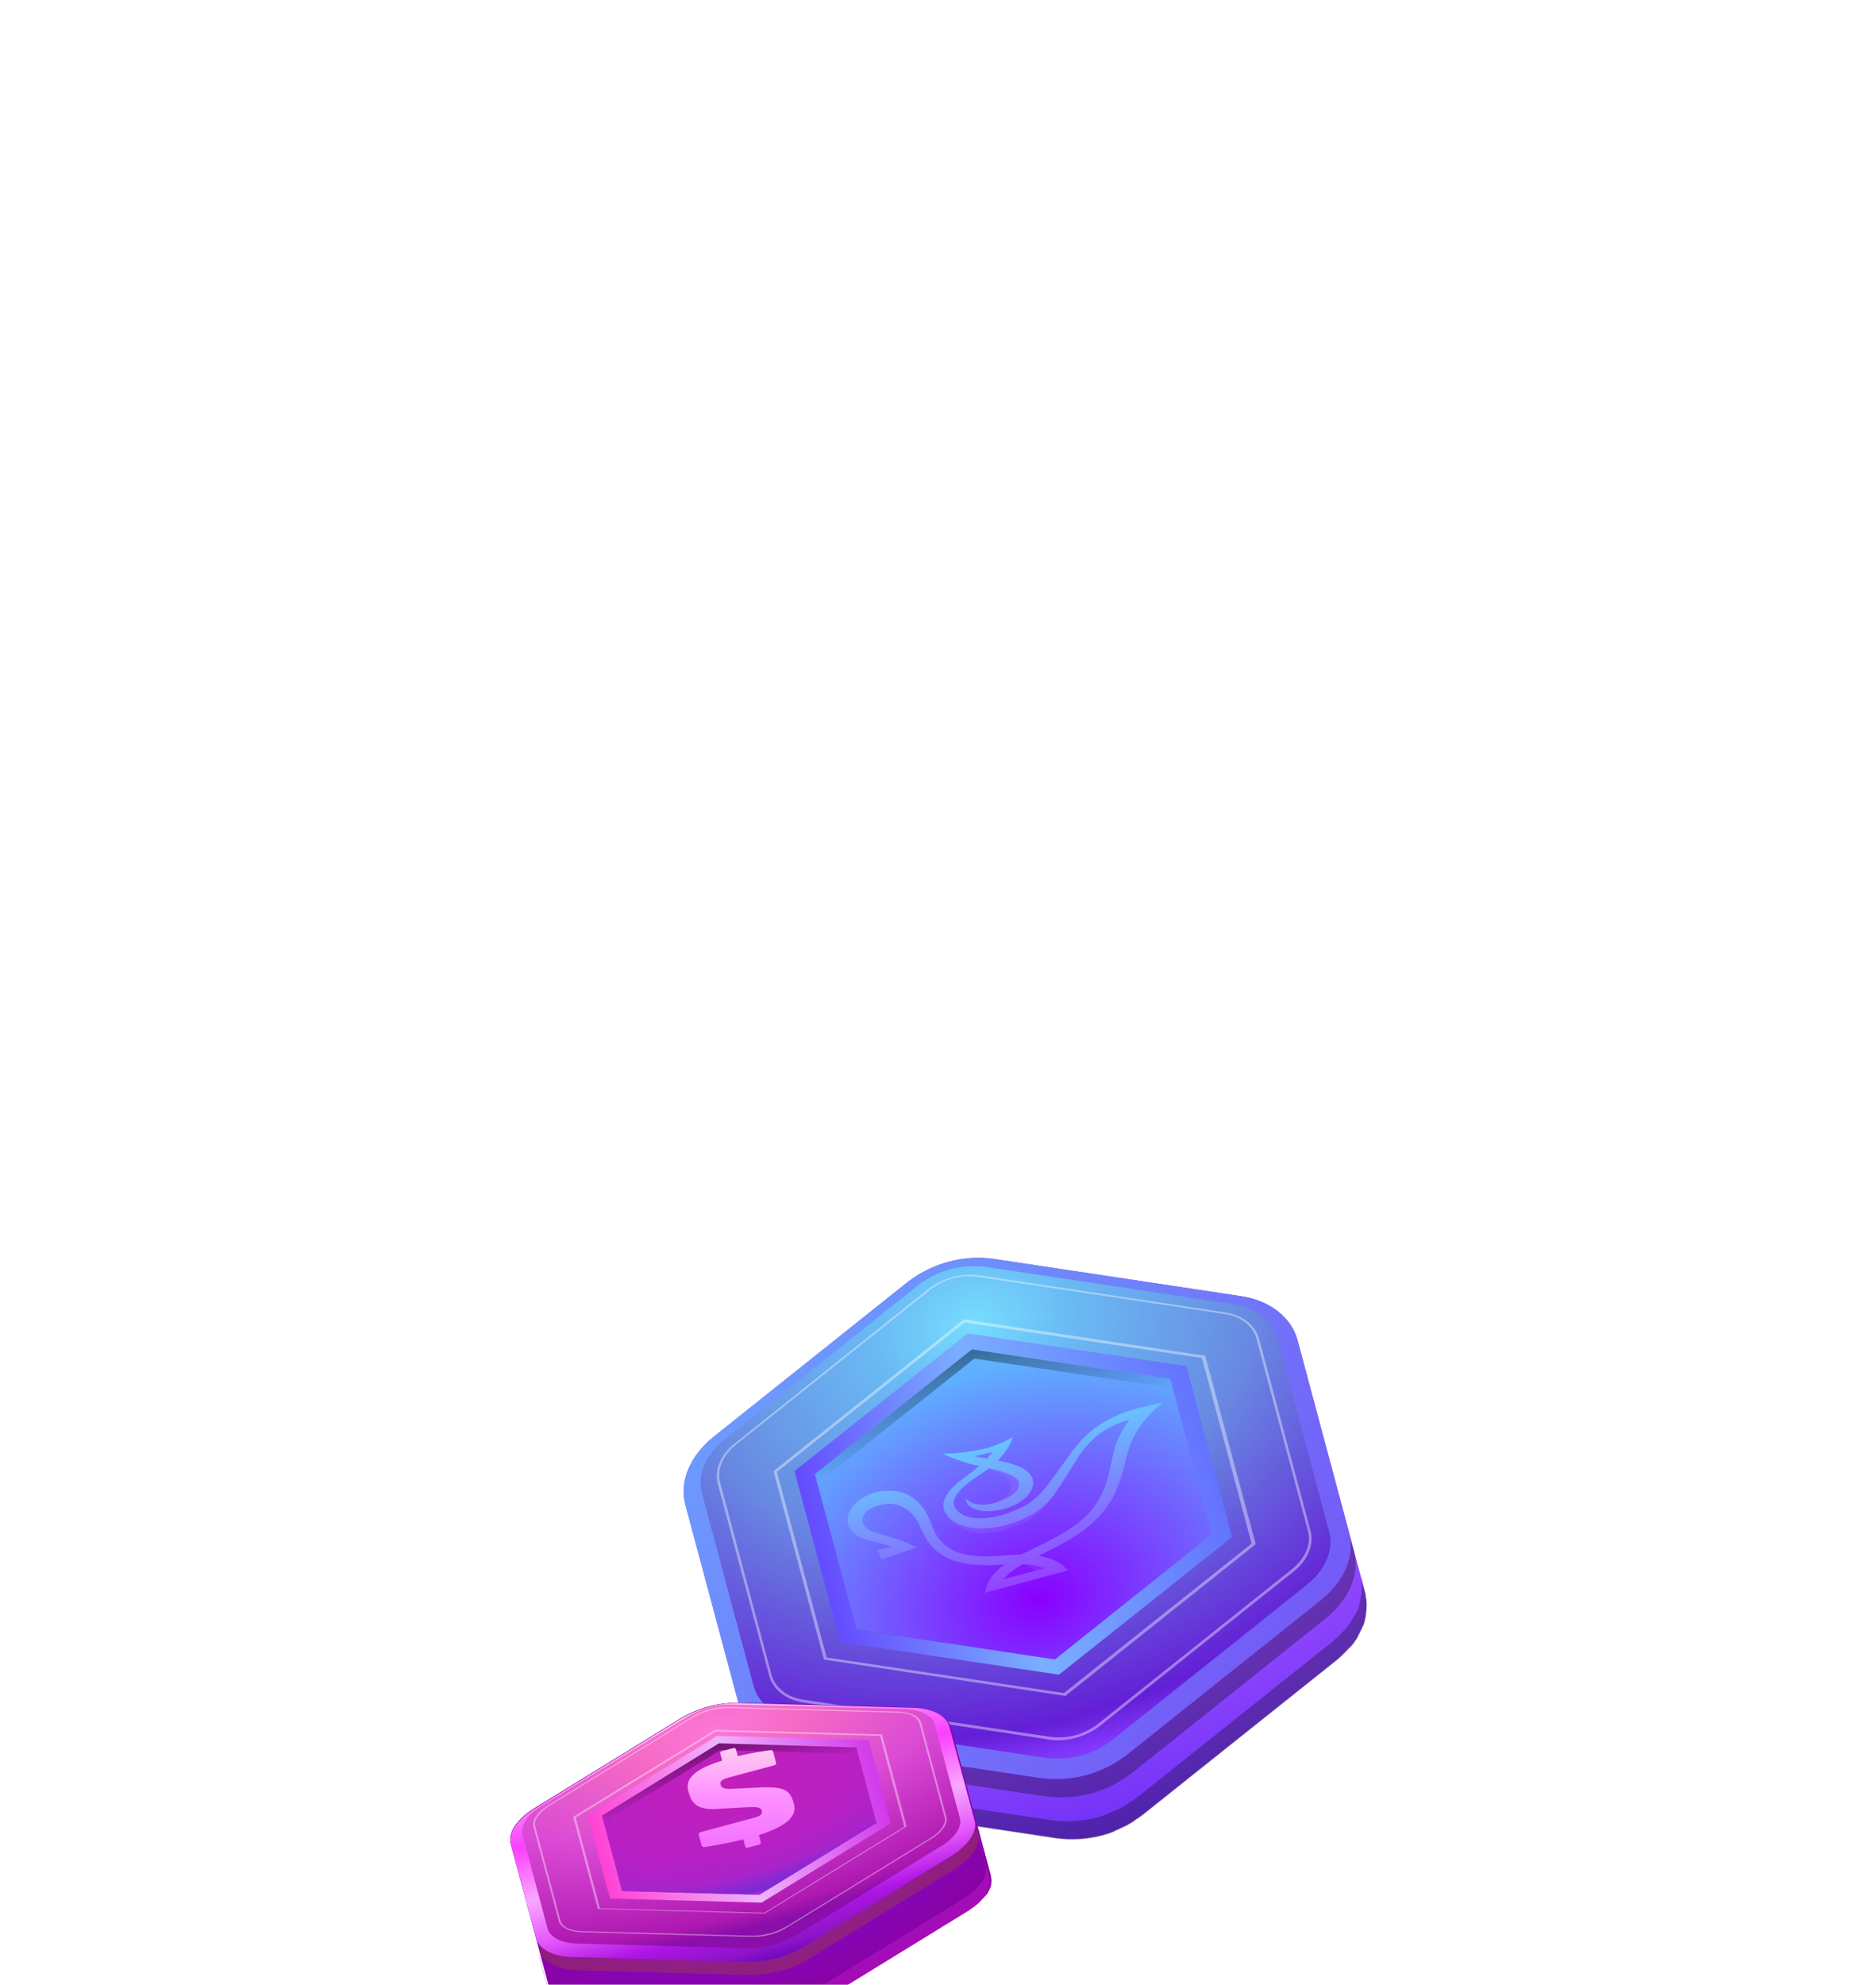 <svg width="296" height="313" viewBox="0 0 296 313" fill="none" xmlns="http://www.w3.org/2000/svg">
<g filter="url(#filter0_dddddd_303_42)">
<path d="M143.797 83.202L116.903 82.472C115.27 82.465 113.535 82.633 111.874 83.078C110.213 83.523 108.608 84.176 107.216 85.068L84.289 99.147C81.555 100.844 80.132 103.005 80.595 104.735L84.563 119.543L86.955 128.469C87.437 130.268 89.75 131.428 92.948 131.461L119.842 132.19C119.981 132.153 120.068 132.204 120.207 132.167C120.364 132.199 120.571 132.143 120.797 132.157C120.936 132.12 121.093 132.152 121.231 132.115C121.526 132.11 121.822 132.105 122.168 132.012C122.237 131.994 122.306 131.975 122.463 132.007C122.828 131.984 123.243 131.873 123.607 131.849C123.746 131.812 123.815 131.793 123.953 131.756C124.161 131.701 124.368 131.645 124.576 131.589C124.714 131.552 124.853 131.515 124.922 131.497C125.337 131.385 125.683 131.293 126.08 131.112C126.218 131.075 126.287 131.057 126.426 131.02C126.564 130.982 126.772 130.927 126.891 130.82C126.961 130.802 127.03 130.783 127.099 130.765C127.357 130.622 127.703 130.529 127.962 130.385C128.1 130.348 128.22 130.242 128.358 130.205C128.755 130.025 129.202 129.757 129.58 129.507L152.507 115.428C152.834 115.266 153.074 115.054 153.383 114.823L153.452 114.804C153.692 114.591 153.95 114.448 154.19 114.236C154.259 114.217 154.259 114.217 154.309 114.129C154.549 113.917 154.72 113.723 154.89 113.529C154.959 113.51 154.941 113.441 155.01 113.423C155.18 113.229 155.351 113.034 155.521 112.84C155.521 112.84 155.521 112.84 155.591 112.822C155.591 112.822 155.591 112.822 155.641 112.734C155.812 112.54 155.913 112.365 155.996 112.12L156.047 112.032C156.148 111.857 156.231 111.612 156.332 111.437L156.313 111.368C156.345 111.211 156.378 111.054 156.41 110.897L156.391 110.828C156.423 110.671 156.455 110.514 156.4 110.306C156.4 110.306 156.4 110.306 156.381 110.237L156.363 110.168C156.326 110.029 156.358 109.872 156.321 109.734L153.985 101.015L150.017 86.208C149.327 84.464 147.014 83.304 143.797 83.202Z" fill="url(#paint0_radial_303_42)"/>
<path opacity="0.3" d="M155.525 107.871C155.562 108.009 155.599 108.147 155.567 108.304L155.586 108.373C155.586 108.373 155.586 108.373 155.604 108.443C155.641 108.581 155.609 108.738 155.596 108.964L155.614 109.033C155.582 109.19 155.55 109.347 155.518 109.504L155.536 109.573C155.454 109.818 155.352 109.993 155.251 110.169L155.2 110.256C155.099 110.432 154.947 110.695 154.846 110.871C154.846 110.871 154.846 110.871 154.795 110.958C154.795 110.958 154.795 110.958 154.726 110.977C154.555 111.171 154.454 111.347 154.283 111.541C154.214 111.559 154.233 111.628 154.164 111.647C153.993 111.841 153.823 112.035 153.583 112.247C153.514 112.266 153.514 112.266 153.463 112.354C153.223 112.566 152.984 112.779 152.726 112.922L152.656 112.941C152.417 113.153 152.089 113.315 151.78 113.546L128.854 127.625C128.476 127.874 128.079 128.055 127.632 128.323C127.493 128.36 127.374 128.466 127.235 128.503C126.977 128.647 126.631 128.74 126.373 128.883C126.304 128.902 126.234 128.92 126.165 128.939C126.027 128.976 125.819 129.031 125.699 129.137C125.561 129.175 125.492 129.193 125.353 129.23C125.007 129.323 124.611 129.503 124.196 129.615C124.057 129.652 123.919 129.689 123.85 129.707C123.642 129.763 123.434 129.819 123.227 129.874C123.088 129.911 123.019 129.93 122.881 129.967C122.535 130.06 122.101 130.102 121.737 130.125C121.667 130.144 121.598 130.162 121.441 130.13C121.146 130.135 120.8 130.228 120.505 130.233C120.366 130.27 120.209 130.238 120.071 130.275C119.845 130.261 119.706 130.298 119.48 130.285C119.342 130.322 119.254 130.271 119.116 130.308L92.222 129.579C89.005 129.477 86.692 128.317 86.228 126.587L85.079 122.297C85.042 122.158 84.936 122.038 84.88 121.831L86.715 128.681C87.198 130.48 89.511 131.64 92.709 131.673L119.603 132.403C119.741 132.365 119.829 132.416 119.967 132.379C120.124 132.411 120.332 132.356 120.558 132.369C120.696 132.332 120.853 132.364 120.992 132.327C121.287 132.322 121.582 132.317 121.928 132.225C121.998 132.206 122.067 132.188 122.224 132.22C122.588 132.196 123.003 132.085 123.368 132.061C123.506 132.024 123.575 132.006 123.714 131.969C123.921 131.913 124.129 131.857 124.337 131.802C124.475 131.765 124.613 131.728 124.683 131.709C125.098 131.598 125.444 131.505 125.84 131.325C125.979 131.288 126.048 131.269 126.186 131.232C126.325 131.195 126.532 131.139 126.652 131.033C126.721 131.014 126.79 130.996 126.86 130.977C127.118 130.834 127.464 130.741 127.722 130.598C127.861 130.561 127.98 130.455 128.119 130.417C128.515 130.237 128.963 129.969 129.341 129.719L152.267 115.641C152.595 115.479 152.835 115.266 153.143 115.035L153.213 115.017C153.452 114.804 153.71 114.661 153.95 114.448C154.019 114.43 154.019 114.429 154.07 114.342C154.31 114.129 154.48 113.935 154.651 113.741C154.72 113.723 154.701 113.653 154.771 113.635C154.941 113.441 155.112 113.247 155.282 113.053C155.282 113.053 155.282 113.053 155.351 113.034C155.351 113.034 155.351 113.034 155.402 112.947C155.572 112.753 155.674 112.577 155.757 112.332L155.807 112.245C155.908 112.069 155.991 111.825 156.093 111.649L156.074 111.58C156.106 111.423 156.138 111.266 156.17 111.109L156.152 111.04C156.184 110.883 156.216 110.726 156.16 110.518C156.16 110.518 156.16 110.518 156.142 110.449L156.123 110.38C156.086 110.242 156.118 110.085 156.081 109.946L154.246 103.096C154.283 103.234 154.339 103.442 154.306 103.599L155.456 107.889L155.525 107.871Z" fill="#E326E7"/>
<path opacity="0.3" d="M150.083 106.658L127.156 120.737C125.745 121.56 124.159 122.282 122.498 122.727C120.838 123.172 119.121 123.409 117.469 123.333L90.575 122.604C87.654 122.496 85.465 121.525 84.762 120.008L85.318 122.084C86.022 123.601 88.21 124.572 91.131 124.679L118.025 125.409C119.659 125.416 121.394 125.248 123.054 124.803C124.715 124.358 126.32 123.705 127.713 122.813L150.639 108.734C153.115 107.181 154.525 105.246 154.375 103.58L153.819 101.504C153.987 103.239 152.578 105.174 150.083 106.658Z" fill="#A35C09"/>
<path d="M111.893 83.147C110.232 83.592 108.627 84.245 107.234 85.137L84.308 99.216C81.573 100.912 80.15 103.074 80.614 104.804L84.582 119.612C85.064 121.411 87.377 122.571 90.575 122.604L117.469 123.333C119.102 123.34 120.837 123.172 122.498 122.727C124.159 122.282 125.764 121.629 127.156 120.737L150.083 106.659C152.817 104.962 154.24 102.801 153.777 101.071L149.809 86.263C149.327 84.464 147.014 83.304 143.816 83.271L116.922 82.541C115.27 82.465 113.553 82.702 111.893 83.147Z" fill="url(#paint1_linear_303_42)"/>
<path d="M142.76 83.48L115.866 82.75C114.597 82.719 113.226 82.864 111.912 83.216C110.597 83.569 109.338 84.129 108.254 84.79L85.328 98.868C83.16 100.191 82.059 101.895 82.43 103.279L86.398 118.087C86.769 119.47 88.574 120.396 91.112 120.457L118.007 121.186C119.276 121.217 120.646 121.073 121.961 120.72C123.275 120.368 124.534 119.808 125.618 119.147L148.545 105.068C150.712 103.746 151.813 102.042 151.442 100.658L147.474 85.85C147.103 84.466 145.229 83.56 142.76 83.48Z" fill="url(#paint2_radial_303_42)"/>
<path opacity="0.4" d="M121.46 118.852C120.56 119.093 119.554 119.214 118.668 119.229L91.774 118.5C89.984 118.461 88.705 117.839 88.427 116.801L84.459 101.993C84.199 101.025 84.996 99.847 86.508 98.848L109.435 84.77C110.21 84.34 111.072 83.96 112.041 83.701C113.01 83.441 113.946 83.339 114.832 83.324L141.726 84.053C143.517 84.092 144.796 84.714 145.074 85.752L149.042 100.56C149.301 101.528 148.504 102.706 146.992 103.704L124.065 117.783C123.291 118.213 122.359 118.611 121.46 118.852ZM111.985 83.493C111.016 83.753 110.016 84.169 109.259 84.669L86.333 98.747C84.751 99.764 83.904 101.03 84.182 102.068L88.15 116.875C88.428 117.913 89.794 118.585 91.673 118.676L118.567 119.405C119.541 119.44 120.547 119.319 121.515 119.06C122.484 118.8 123.485 118.384 124.241 117.884L147.168 103.806C148.749 102.789 149.597 101.523 149.318 100.485L145.351 85.677C145.073 84.639 143.706 83.967 141.828 83.877L114.934 83.148C113.96 83.112 112.954 83.234 111.985 83.493Z" fill="white"/>
<path opacity="0.4" d="M120.588 115.6L94.668 114.906L90.83 100.583L112.931 87.022L138.851 87.716L142.689 102.039L120.588 115.6ZM112.857 86.745L90.497 100.45L90.428 100.468L94.322 114.999L120.625 115.738L142.985 102.034L143.054 102.016L139.16 87.484L112.857 86.745Z" fill="white"/>
<path d="M94.978 100.287L113.45 88.96L135.111 89.534L138.3 101.435L119.828 112.763L98.167 112.189L94.978 100.287ZM113.116 87.714L92.735 100.221L96.258 113.368L120.162 114.009L140.543 101.502L137.02 88.355L113.116 87.714Z" fill="url(#paint3_linear_303_42)"/>
<path d="M113.431 88.891L94.978 100.288L98.167 112.189L119.828 112.763L138.3 101.435L135.111 89.534L113.431 88.891Z" fill="url(#paint4_radial_303_42)"/>
<path d="M113.431 88.891L94.978 100.288L95.256 101.325L113.71 89.929L135.389 90.572L135.111 89.534L113.431 88.891Z" fill="url(#paint5_linear_303_42)"/>
<g filter="url(#filter1_di_303_42)">
<path d="M120.254 98.883C121.758 98.814 122.911 98.933 123.652 99.234C124.394 99.535 124.91 100.176 125.174 101.162L125.281 101.56C125.814 103.55 123.863 105.073 119.741 106.401L120.047 107.542C120.098 107.733 119.987 107.855 119.719 107.926L118.057 108.372C117.789 108.444 117.632 108.393 117.581 108.203L117.285 107.096C115.48 107.542 113.486 107.928 111.282 108.278C110.952 108.33 110.758 108.252 110.702 108.044L110.248 106.348C110.192 106.141 110.352 105.986 110.7 105.893L118.821 103.717C119.973 103.408 120.329 103.128 120.204 102.661L120.162 102.505C120.033 102.02 119.499 101.959 118.017 102.005L113.119 102.279C110.548 102.43 109.228 101.799 108.686 99.777L108.593 99.432C108.056 97.425 109.784 95.942 113.95 94.659L113.648 93.534C113.597 93.343 113.708 93.221 113.976 93.149L115.638 92.704C115.906 92.632 116.063 92.683 116.114 92.873L116.406 93.963C117.777 93.614 119.449 93.314 121.412 93.029C121.748 92.994 121.932 93.039 121.973 93.195L122.46 95.01C122.511 95.2 122.381 95.346 122.03 95.44L115.088 97.3C113.909 97.616 113.558 97.914 113.702 98.45L113.729 98.552C113.84 98.967 114.379 99.156 115.346 99.12L120.254 98.883Z" fill="url(#paint6_linear_303_42)"/>
</g>
</g>
<g filter="url(#filter2_dddddd_303_42)">
<path d="M195.612 18.332L156.769 12.483C154.411 12.184 151.963 12.322 149.644 12.943C147.326 13.564 145.137 14.669 143.244 16.108L112.53 40.594C108.868 43.542 107.165 47.623 108.123 51.197L116.251 81.531L118.788 90.999C119.771 94.67 123.286 97.352 127.906 97.978L166.748 103.827C169.107 104.127 171.555 103.988 173.873 103.367C173.97 103.341 173.97 103.341 174.066 103.315C174.549 103.186 175.033 103.056 175.586 102.804C175.683 102.778 175.876 102.727 175.947 102.604C176.333 102.501 176.694 102.301 177.151 102.075C177.344 102.023 177.512 101.874 177.705 101.823C178.065 101.622 178.329 101.448 178.69 101.248C178.857 101.1 179.05 101.048 179.121 100.925C179.218 100.9 179.288 100.777 179.385 100.751C179.745 100.551 180.08 100.254 180.344 100.08L211.059 75.594C211.393 75.297 211.728 75 211.966 74.729C212.062 74.704 212.133 74.581 212.133 74.581C212.371 74.31 212.706 74.013 212.944 73.743C213.041 73.717 213.015 73.62 213.111 73.594C213.349 73.323 213.587 73.052 213.729 72.808L213.799 72.685C214.038 72.414 214.25 72.046 214.365 71.705C214.436 71.582 214.436 71.582 214.507 71.46C214.622 71.118 214.86 70.847 214.976 70.506C214.976 70.506 214.95 70.409 215.047 70.383C215.162 70.042 215.304 69.797 215.323 69.481C215.297 69.385 215.393 69.359 215.368 69.262C215.483 68.921 215.502 68.605 215.521 68.289C215.495 68.192 215.592 68.166 215.566 68.07C215.585 67.754 215.604 67.439 215.622 67.123C215.641 66.807 215.564 66.517 215.583 66.201C215.557 66.105 215.531 66.008 215.531 66.008C215.453 65.719 215.472 65.403 215.395 65.113L212.858 55.646L204.73 25.311C203.746 21.64 200.232 18.958 195.612 18.332Z" fill="url(#paint7_radial_303_42)"/>
<path opacity="0.3" d="M214.832 63.4C214.91 63.69 214.891 64.005 214.872 64.321C214.853 64.637 214.834 64.953 214.815 65.268C214.841 65.365 214.841 65.365 214.77 65.487C214.751 65.803 214.636 66.145 214.617 66.46C214.643 66.557 214.546 66.583 214.572 66.68C214.456 67.021 214.437 67.337 214.296 67.582C214.296 67.582 214.322 67.678 214.225 67.704C214.11 68.046 213.994 68.388 213.756 68.658C213.685 68.781 213.685 68.781 213.615 68.903C213.402 69.271 213.261 69.516 213.049 69.883L212.978 70.006C212.74 70.276 212.502 70.547 212.361 70.793C212.264 70.818 212.29 70.915 212.193 70.941C211.955 71.212 211.621 71.508 211.383 71.779C211.286 71.805 211.312 71.902 211.215 71.928C210.88 72.225 210.643 72.495 210.308 72.792L179.594 97.278C179.259 97.575 178.995 97.749 178.634 97.949C178.538 97.975 178.467 98.098 178.37 98.124C178.203 98.272 178.01 98.324 177.939 98.446C177.578 98.647 177.315 98.821 176.954 99.021C176.761 99.073 176.593 99.221 176.4 99.273C176.04 99.473 175.653 99.576 175.196 99.802C175.099 99.828 174.906 99.88 174.836 100.003C174.353 100.132 173.895 100.358 173.316 100.514C173.219 100.539 173.219 100.539 173.123 100.565C170.804 101.187 168.356 101.325 165.998 101.025L127.155 95.176C122.509 94.454 118.995 91.772 118.037 88.197L118.814 91.095C119.797 94.766 123.312 97.449 127.932 98.075L166.774 103.923C169.133 104.223 171.581 104.085 173.899 103.464C173.996 103.438 173.996 103.438 174.092 103.412C174.575 103.282 175.058 103.153 175.612 102.901C175.709 102.875 175.902 102.823 175.973 102.701C176.359 102.597 176.72 102.397 177.177 102.171C177.37 102.119 177.538 101.971 177.731 101.919C178.091 101.719 178.355 101.545 178.716 101.345C178.883 101.196 179.076 101.144 179.147 101.022C179.243 100.996 179.314 100.874 179.411 100.848C179.771 100.647 180.106 100.351 180.37 100.177L211.084 75.69C211.419 75.394 211.754 75.097 211.992 74.826C212.088 74.8 212.159 74.677 212.159 74.677C212.397 74.407 212.732 74.11 212.97 73.839C213.067 73.813 213.041 73.717 213.137 73.691C213.375 73.42 213.613 73.149 213.755 72.904L213.825 72.781C214.063 72.511 214.276 72.143 214.391 71.802C214.462 71.679 214.462 71.679 214.533 71.557C214.648 71.215 214.886 70.944 215.002 70.603C215.002 70.603 214.976 70.506 215.073 70.48C215.188 70.138 215.33 69.894 215.349 69.578C215.323 69.481 215.419 69.455 215.393 69.359C215.509 69.017 215.528 68.701 215.547 68.386C215.521 68.289 215.618 68.263 215.592 68.166C215.611 67.851 215.629 67.535 215.648 67.219C215.667 66.904 215.59 66.614 215.609 66.298C215.583 66.201 215.557 66.105 215.557 66.105C215.479 65.815 215.498 65.499 215.42 65.21L214.644 62.311C214.722 62.601 214.799 62.891 214.78 63.207C214.78 63.207 214.806 63.303 214.832 63.4Z" fill="black"/>
<path opacity="0.3" d="M208.451 66.249L177.737 90.735C175.844 92.174 173.655 93.278 171.336 93.899C169.018 94.521 166.57 94.659 164.212 94.359L125.369 88.511C120.846 87.859 117.357 85.273 116.303 81.724L117.079 84.623C118.134 88.171 121.526 90.783 126.146 91.409L164.988 97.257C167.346 97.557 169.794 97.419 172.113 96.797C174.432 96.176 176.621 95.072 178.513 93.633L209.228 69.147C212.89 66.198 214.592 62.118 213.634 58.544L212.858 55.645C213.841 59.317 212.113 63.3 208.451 66.249Z" fill="black"/>
<path d="M149.644 12.943C147.326 13.564 145.137 14.669 143.244 16.108L112.53 40.594C108.868 43.542 107.165 47.623 108.123 51.197L116.251 81.531C117.235 85.202 120.749 87.885 125.369 88.511L164.212 94.359C166.57 94.659 169.018 94.521 171.336 93.899C173.655 93.278 175.844 92.174 177.737 90.735L208.451 66.249C212.113 63.3 213.816 59.22 212.858 55.646L204.73 25.311C203.746 21.64 200.232 18.958 195.612 18.332L156.769 12.483C154.385 12.087 151.963 12.322 149.644 12.943Z" fill="url(#paint8_linear_303_42)"/>
<path d="M194.396 19.59L155.553 13.741C153.73 13.505 151.791 13.611 149.955 14.102C148.119 14.594 146.387 15.473 144.926 16.589L114.212 41.075C111.316 43.404 109.986 46.556 110.762 49.454L118.89 79.789C119.667 82.687 122.395 84.752 126.068 85.321L164.91 91.169C166.734 91.405 168.673 91.3 170.508 90.808C172.344 90.316 174.076 89.438 175.537 88.322L206.251 63.836C209.148 61.506 210.477 58.355 209.701 55.456L201.573 25.122C200.796 22.224 198.069 20.159 194.396 19.59Z" fill="url(#paint9_radial_303_42)"/>
<path opacity="0.4" d="M169.654 87.62C168.398 87.957 166.968 88.029 165.679 87.857L126.837 82.008C124.259 81.663 122.292 80.12 121.749 78.091L113.621 47.756C113.077 45.728 114.035 43.504 116.068 41.82L146.783 17.334C147.813 16.54 148.991 15.914 150.343 15.552C151.696 15.189 153.029 15.142 154.318 15.315L193.161 21.163C195.738 21.508 197.705 23.052 198.248 25.081L206.377 55.415C206.92 57.444 205.963 59.667 203.929 61.352L173.215 85.838C172.185 86.631 170.91 87.284 169.654 87.62ZM150.291 15.358C148.939 15.72 147.568 16.399 146.538 17.192L115.823 41.678C113.693 43.388 112.691 45.831 113.26 47.957L121.388 78.291C121.958 80.416 124.047 82.031 126.747 82.447L165.59 88.295C167.001 88.538 168.405 88.369 169.758 88.007C171.11 87.644 172.482 86.966 173.511 86.172L204.226 61.686C206.356 59.977 207.358 57.533 206.789 55.408L198.661 25.074C198.091 22.948 196.002 21.334 193.302 20.918L154.46 15.07C153.074 14.923 151.644 14.996 150.291 15.358Z" fill="white"/>
<path opacity="0.4" d="M167.868 80.954L130.436 75.349L122.593 46.077L152.207 22.507L189.638 28.112L197.481 57.384L167.868 80.954ZM152.077 22.024L122.129 45.891L122.058 46.013L130.005 75.671L168.094 81.411L198.042 57.544L198.113 57.422L190.166 27.764L152.077 22.024Z" fill="white"/>
<path d="M128.592 46.437L153.346 26.758L184.624 31.423L191.173 55.865L189.905 56.929L166.444 75.641L135.167 70.975L128.592 46.437ZM152.673 24.246L125.357 45.958L132.579 72.911L167.091 78.056L194.407 56.344L187.185 29.391L152.673 24.246Z" fill="url(#paint10_linear_303_42)"/>
<path d="M153.346 26.758L128.592 46.437L135.141 70.879L166.444 75.641L189.905 56.929L191.173 55.865L184.624 31.423L153.346 26.758Z" fill="url(#paint11_radial_303_42)"/>
<path d="M153.346 26.758L128.592 46.437L128.98 47.886L153.734 28.207L185.012 32.872L184.624 31.423L153.346 26.758Z" fill="url(#paint12_linear_303_42)"/>
<path d="M176.73 36.961C175.581 37.434 174.473 37.996 173.477 38.655C172.457 39.341 171.545 40.109 170.766 40.939C170.016 41.748 169.337 42.585 168.733 43.443C168.12 44.283 167.552 45.122 166.942 45.93C166.322 46.748 165.724 47.594 165.107 48.372C164.49 49.15 163.812 49.878 163.04 50.495C162.272 51.111 161.379 51.638 160.404 52.047C158.4 52.898 156.187 53.488 154.182 53.378C153.188 53.327 152.264 53.084 151.585 52.644C150.907 52.203 150.457 51.566 150.484 50.895C150.501 50.211 150.999 49.438 151.716 48.732C152.435 48.018 153.312 47.383 154.298 46.722C154.788 46.399 155.282 46.074 155.769 45.73C155.863 45.662 155.954 45.586 156.047 45.515C156.245 45.561 156.443 45.604 156.641 45.65C157.6 45.886 158.537 46.147 159.321 46.488C160.104 46.821 160.659 47.27 160.724 47.772C161.159 49.395 158.339 50.628 156.673 51.038C155.007 51.447 153.111 51.267 152.334 50.166C152.342 50.602 152.515 51.006 152.834 51.336C153.18 51.688 153.664 51.95 154.237 52.098C155.4 52.406 156.773 52.304 158.024 52.011C159.24 51.737 160.628 51.177 161.614 50.321C162.138 49.881 162.538 49.377 162.784 48.846C163.04 48.287 163.093 47.715 162.937 47.191C162.6 46.141 161.549 45.523 160.575 45.139C159.579 44.747 158.544 44.502 157.515 44.281C157.498 44.278 157.481 44.275 157.464 44.272C158.178 43.519 159.342 42.18 159.814 40.582C158.349 41.391 156.665 42.142 154.995 42.5C152.92 42.947 150.822 43.185 148.764 43.206C149.989 43.845 152.286 44.68 154.456 45.16C154.115 45.459 153.761 45.757 153.393 46.051C152.956 46.398 152.492 46.72 152.005 47.078C151.521 47.436 151.067 47.814 150.645 48.209C150.194 48.616 149.807 49.055 149.494 49.514C149.151 50.004 148.938 50.522 148.868 51.036C148.807 51.562 148.905 52.069 149.155 52.523C149.39 52.966 149.734 53.362 150.172 53.696C151.049 54.364 152.255 54.761 153.539 54.922C154.822 55.083 156.206 54.988 157.534 54.743C158.851 54.485 160.14 54.078 161.352 53.537C162.576 52.994 163.75 52.288 164.669 51.458C165.618 50.64 166.288 49.737 166.88 48.875C167.463 48.003 167.958 47.167 168.498 46.324C169.03 45.465 169.533 44.619 170.082 43.797C171.173 42.161 172.516 40.598 174.392 39.467C175.539 38.765 176.842 38.239 178.203 37.872C178.158 37.934 178.105 37.998 178.057 38.062C177.567 38.735 177.139 39.424 176.779 40.125C176.419 40.823 176.129 41.531 175.912 42.241C175.697 42.951 175.551 43.636 175.408 44.312C175.126 45.658 174.861 46.968 174.399 48.252C173.937 49.536 173.289 50.785 172.35 51.947C171.403 53.113 170.191 54.177 168.778 55.083C167.361 56.013 165.785 56.825 164.153 57.625C163.175 58.108 162.166 58.578 161.163 59.097L160.313 59.119C160.006 59.13 159.696 59.162 159.388 59.184C159.069 59.206 158.795 59.234 158.512 59.261L157.67 59.328C156.565 59.411 155.47 59.426 154.396 59.371C153.342 59.31 152.331 59.163 151.433 58.88C150.535 58.59 149.75 58.171 149.117 57.642C148.474 57.11 147.982 56.468 147.595 55.775C147.4 55.429 147.241 55.066 147.091 54.698C146.951 54.342 146.813 53.917 146.637 53.524C146.289 52.73 145.851 51.953 145.23 51.229C144.597 50.519 143.769 49.843 142.572 49.423C141.394 48.992 139.804 48.919 138.324 49.247C136.844 49.575 135.365 50.47 134.543 51.526C134.134 52.045 133.87 52.604 133.771 53.162C133.672 53.72 133.739 54.265 133.968 54.758C134.425 55.716 135.422 56.381 136.545 56.738C137.138 56.923 137.637 57.025 138.155 57.155C138.673 57.285 139.183 57.412 139.686 57.544C140.054 57.643 140.405 57.747 140.743 57.858L138.471 58.404L139.101 59.902L144.648 57.977C143.347 57.361 141.869 56.754 140.54 56.354L139.028 55.922C138.538 55.771 137.999 55.628 137.632 55.47C136.841 55.145 136.278 54.644 136.136 54.053C136.06 53.776 136.074 53.479 136.178 53.182C136.281 52.886 136.471 52.598 136.734 52.34C136.985 52.097 137.295 51.888 137.644 51.725C137.82 51.645 138.004 51.576 138.192 51.52C138.283 51.487 138.385 51.468 138.481 51.442C138.577 51.416 138.685 51.37 138.786 51.341C139.607 51.078 140.438 51.028 141.253 51.197C142.067 51.366 142.83 51.759 143.439 52.288C144.061 52.813 144.558 53.456 144.923 54.157C145.11 54.51 145.26 54.857 145.431 55.264C145.609 55.656 145.798 56.044 146.028 56.419C146.471 57.191 147.054 57.901 147.765 58.534C148.507 59.175 149.428 59.691 150.483 60.056C151.534 60.425 152.704 60.625 153.883 60.725C155.056 60.809 156.255 60.815 157.468 60.746L158.364 60.689L158.49 60.679C156.824 61.865 155.805 63.153 155.364 65.141L168.497 61.623L167.87 60.991C167.764 60.885 167.648 60.785 167.522 60.693C167.411 60.61 167.297 60.532 167.179 60.461C166.949 60.317 166.703 60.186 166.444 60.068C165.941 59.836 165.397 59.648 164.82 59.506C164.509 59.426 164.19 59.362 163.868 59.307C164.245 59.12 164.623 58.932 165.004 58.745C166.655 57.927 168.335 57.058 169.885 56.031C171.433 55.014 172.87 53.815 173.945 52.498C175.037 51.185 175.822 49.785 176.367 48.396C176.924 47.006 177.256 45.626 177.591 44.291C177.76 43.624 177.93 42.967 178.147 42.336C178.352 41.795 178.56 41.253 178.822 40.719C179.802 38.677 181.421 36.751 183.536 35.112C181.116 35.596 178.59 36.215 176.73 36.961ZM153.847 43.585L154.865 43.355L156.682 42.924C156.401 43.265 156.1 43.605 155.772 43.939L155.769 43.939L155.747 43.935C155.071 43.901 154.429 43.783 153.847 43.585ZM164.746 61.296L158.354 63C158.835 62.372 159.51 61.784 160.338 61.248C160.679 61.028 161.037 60.812 161.405 60.602C162.243 60.641 163.05 60.764 163.803 60.967C164.135 61.055 164.45 61.165 164.746 61.296Z" fill="url(#paint13_linear_303_42)"/>
<g opacity="0.25">
<path opacity="0.25" d="M163.804 60.967C163.05 60.763 162.244 60.641 161.405 60.602C161.405 60.602 162.53 60.983 163.294 61.683L164.745 61.294C164.449 61.164 164.135 61.054 163.804 60.967Z" fill="white"/>
</g>
<g opacity="0.25">
<path opacity="0.25" d="M160.723 47.772C160.658 47.27 160.103 46.821 159.32 46.487C158.536 46.145 157.599 45.885 156.64 45.649C156.446 45.602 156.244 45.559 156.046 45.514C156.046 45.514 158.825 46.522 159.405 47.763C159.919 48.862 158.935 50.38 156.632 51.046L156.67 51.036C158.338 50.628 161.158 49.395 160.723 47.772Z" fill="white"/>
</g>
<g opacity="0.25">
<path opacity="0.25" d="M156.68 42.923L156.039 43.075C155.995 43.36 155.908 43.646 155.778 43.928C156.104 43.597 156.402 43.261 156.68 42.923Z" fill="white"/>
</g>
<g opacity="0.25">
<path opacity="0.25" d="M164.667 51.459C163.747 52.289 162.574 52.996 161.349 53.538C160.137 54.079 158.848 54.486 157.532 54.744C156.204 54.989 154.827 55.087 153.536 54.923C152.246 54.759 151.047 54.365 150.17 53.697C149.943 53.524 149.741 53.334 149.567 53.128L149.572 53.135C150.614 54.662 153.32 56.409 157.614 55.447C162.645 54.32 164.641 52.266 166.612 49.255L166.607 49.256C166.08 50.001 165.478 50.76 164.667 51.459Z" fill="white"/>
</g>
</g>
<g filter="url(#filter3_dddddd_303_42)">
<path d="M143.797 83.202L116.903 82.472C115.27 82.465 113.535 82.633 111.874 83.078C110.213 83.523 108.608 84.176 107.216 85.068L84.289 99.147C81.555 100.844 80.132 103.005 80.595 104.735L84.563 119.543L86.955 128.469C87.437 130.268 89.75 131.428 92.948 131.461L119.842 132.19C119.981 132.153 120.068 132.204 120.207 132.167C120.364 132.199 120.571 132.143 120.797 132.157C120.936 132.12 121.093 132.152 121.231 132.115C121.526 132.11 121.822 132.105 122.168 132.012C122.237 131.994 122.306 131.975 122.463 132.007C122.828 131.984 123.243 131.873 123.607 131.849C123.746 131.812 123.815 131.793 123.953 131.756C124.161 131.701 124.368 131.645 124.576 131.589C124.714 131.552 124.853 131.515 124.922 131.497C125.337 131.385 125.683 131.293 126.08 131.112C126.218 131.075 126.287 131.057 126.426 131.02C126.564 130.982 126.772 130.927 126.891 130.82C126.961 130.802 127.03 130.783 127.099 130.765C127.357 130.622 127.703 130.529 127.962 130.385C128.1 130.348 128.22 130.242 128.358 130.205C128.755 130.025 129.202 129.757 129.58 129.507L152.507 115.428C152.834 115.266 153.074 115.054 153.383 114.823L153.452 114.804C153.692 114.591 153.95 114.448 154.19 114.236C154.259 114.217 154.259 114.217 154.309 114.129C154.549 113.917 154.72 113.723 154.89 113.529C154.959 113.51 154.941 113.441 155.01 113.423C155.18 113.229 155.351 113.034 155.521 112.84C155.521 112.84 155.521 112.84 155.591 112.822C155.591 112.822 155.591 112.822 155.641 112.734C155.812 112.54 155.913 112.365 155.996 112.12L156.047 112.032C156.148 111.857 156.231 111.612 156.332 111.437L156.313 111.368C156.345 111.211 156.378 111.054 156.41 110.897L156.391 110.828C156.423 110.671 156.455 110.514 156.4 110.306C156.4 110.306 156.4 110.306 156.381 110.237L156.363 110.168C156.326 110.029 156.358 109.872 156.321 109.734L153.985 101.015L150.017 86.208C149.327 84.464 147.014 83.304 143.797 83.202Z" fill="url(#paint14_radial_303_42)"/>
<path opacity="0.3" d="M155.525 107.871C155.562 108.009 155.599 108.147 155.567 108.304L155.586 108.373C155.586 108.373 155.586 108.373 155.604 108.443C155.641 108.581 155.609 108.738 155.596 108.964L155.614 109.033C155.582 109.19 155.55 109.347 155.518 109.504L155.536 109.573C155.454 109.818 155.352 109.993 155.251 110.169L155.2 110.256C155.099 110.432 154.947 110.695 154.846 110.871C154.846 110.871 154.846 110.871 154.795 110.958C154.795 110.958 154.795 110.958 154.726 110.977C154.555 111.171 154.454 111.347 154.283 111.541C154.214 111.559 154.233 111.628 154.164 111.647C153.993 111.841 153.823 112.035 153.583 112.247C153.514 112.266 153.514 112.266 153.463 112.354C153.223 112.566 152.984 112.779 152.726 112.922L152.656 112.941C152.417 113.153 152.089 113.315 151.78 113.546L128.854 127.625C128.476 127.874 128.079 128.055 127.632 128.323C127.493 128.36 127.374 128.466 127.235 128.503C126.977 128.647 126.631 128.74 126.373 128.883C126.304 128.902 126.234 128.92 126.165 128.939C126.027 128.976 125.819 129.031 125.699 129.137C125.561 129.175 125.492 129.193 125.353 129.23C125.007 129.323 124.611 129.503 124.196 129.615C124.057 129.652 123.919 129.689 123.85 129.707C123.642 129.763 123.434 129.819 123.227 129.874C123.088 129.911 123.019 129.93 122.881 129.967C122.535 130.06 122.101 130.102 121.737 130.125C121.667 130.144 121.598 130.162 121.441 130.13C121.146 130.135 120.8 130.228 120.505 130.233C120.366 130.27 120.209 130.238 120.071 130.275C119.845 130.261 119.706 130.298 119.48 130.285C119.342 130.322 119.254 130.271 119.116 130.308L92.222 129.579C89.005 129.477 86.692 128.317 86.228 126.587L85.079 122.297C85.042 122.158 84.936 122.038 84.88 121.831L86.715 128.681C87.198 130.48 89.511 131.64 92.709 131.673L119.603 132.403C119.741 132.365 119.829 132.416 119.967 132.379C120.124 132.411 120.332 132.356 120.558 132.369C120.696 132.332 120.853 132.364 120.992 132.327C121.287 132.322 121.582 132.317 121.928 132.225C121.998 132.206 122.067 132.188 122.224 132.22C122.588 132.196 123.003 132.085 123.368 132.061C123.506 132.024 123.575 132.006 123.714 131.969C123.921 131.913 124.129 131.857 124.337 131.802C124.475 131.765 124.613 131.728 124.683 131.709C125.098 131.598 125.444 131.505 125.84 131.325C125.979 131.288 126.048 131.269 126.186 131.232C126.325 131.195 126.532 131.139 126.652 131.033C126.721 131.014 126.79 130.996 126.86 130.977C127.118 130.834 127.464 130.741 127.722 130.598C127.861 130.561 127.98 130.455 128.119 130.417C128.515 130.237 128.963 129.969 129.341 129.719L152.267 115.641C152.595 115.479 152.835 115.266 153.143 115.035L153.213 115.017C153.452 114.804 153.71 114.661 153.95 114.448C154.019 114.43 154.019 114.429 154.07 114.342C154.31 114.129 154.48 113.935 154.651 113.741C154.72 113.723 154.701 113.653 154.771 113.635C154.941 113.441 155.112 113.247 155.282 113.053C155.282 113.053 155.282 113.053 155.351 113.034C155.351 113.034 155.351 113.034 155.402 112.947C155.572 112.753 155.674 112.577 155.757 112.332L155.807 112.245C155.908 112.069 155.991 111.825 156.093 111.649L156.074 111.58C156.106 111.423 156.138 111.266 156.17 111.109L156.152 111.04C156.184 110.883 156.216 110.726 156.16 110.518C156.16 110.518 156.16 110.518 156.142 110.449L156.123 110.38C156.086 110.242 156.118 110.085 156.081 109.946L154.246 103.096C154.283 103.234 154.339 103.442 154.306 103.599L155.456 107.889L155.525 107.871Z" fill="#E326E7"/>
<path opacity="0.3" d="M150.083 106.658L127.156 120.737C125.745 121.56 124.159 122.282 122.498 122.727C120.838 123.172 119.121 123.409 117.469 123.333L90.575 122.604C87.654 122.496 85.465 121.525 84.762 120.008L85.318 122.084C86.022 123.601 88.21 124.572 91.131 124.679L118.025 125.409C119.659 125.416 121.394 125.248 123.054 124.803C124.715 124.358 126.32 123.705 127.713 122.813L150.639 108.734C153.115 107.181 154.525 105.246 154.375 103.58L153.819 101.504C153.987 103.239 152.578 105.174 150.083 106.658Z" fill="#A35C09"/>
<path d="M111.893 83.147C110.232 83.592 108.627 84.245 107.234 85.137L84.308 99.216C81.573 100.912 80.15 103.074 80.614 104.804L84.582 119.612C85.064 121.411 87.377 122.571 90.575 122.604L117.469 123.333C119.102 123.34 120.837 123.172 122.498 122.727C124.159 122.282 125.764 121.629 127.156 120.737L150.083 106.659C152.817 104.962 154.24 102.801 153.777 101.071L149.809 86.263C149.327 84.464 147.014 83.304 143.816 83.271L116.922 82.541C115.27 82.465 113.553 82.702 111.893 83.147Z" fill="url(#paint15_linear_303_42)"/>
<path d="M142.76 83.48L115.866 82.75C114.597 82.719 113.226 82.864 111.912 83.216C110.597 83.569 109.338 84.129 108.254 84.79L85.328 98.868C83.16 100.191 82.059 101.895 82.43 103.279L86.398 118.087C86.769 119.47 88.574 120.396 91.112 120.457L118.007 121.186C119.276 121.217 120.646 121.073 121.961 120.72C123.275 120.368 124.534 119.808 125.618 119.147L148.545 105.068C150.712 103.746 151.813 102.042 151.442 100.658L147.474 85.85C147.103 84.466 145.229 83.56 142.76 83.48Z" fill="url(#paint16_radial_303_42)"/>
<path opacity="0.4" d="M121.46 118.852C120.56 119.093 119.554 119.214 118.668 119.229L91.774 118.5C89.984 118.461 88.705 117.839 88.427 116.801L84.459 101.993C84.199 101.025 84.996 99.847 86.508 98.848L109.435 84.77C110.21 84.34 111.072 83.96 112.041 83.701C113.01 83.441 113.946 83.339 114.832 83.324L141.726 84.053C143.517 84.092 144.796 84.714 145.074 85.752L149.042 100.56C149.301 101.528 148.504 102.706 146.992 103.704L124.065 117.783C123.291 118.213 122.359 118.611 121.46 118.852ZM111.985 83.493C111.016 83.753 110.016 84.169 109.259 84.669L86.333 98.747C84.751 99.764 83.904 101.03 84.182 102.068L88.15 116.875C88.428 117.913 89.794 118.585 91.673 118.676L118.567 119.405C119.541 119.44 120.547 119.319 121.515 119.06C122.484 118.8 123.485 118.384 124.241 117.884L147.168 103.806C148.749 102.789 149.597 101.523 149.318 100.485L145.351 85.677C145.073 84.639 143.706 83.967 141.828 83.877L114.934 83.148C113.96 83.112 112.954 83.234 111.985 83.493Z" fill="white"/>
<path opacity="0.4" d="M120.588 115.6L94.668 114.906L90.83 100.583L112.931 87.022L138.851 87.716L142.689 102.039L120.588 115.6ZM112.857 86.745L90.497 100.45L90.428 100.468L94.322 114.999L120.625 115.738L142.985 102.034L143.054 102.016L139.16 87.484L112.857 86.745Z" fill="white"/>
<path d="M94.978 100.287L113.45 88.96L135.111 89.534L138.3 101.435L119.828 112.763L98.167 112.189L94.978 100.287ZM113.116 87.714L92.735 100.221L96.258 113.368L120.162 114.009L140.543 101.502L137.02 88.355L113.116 87.714Z" fill="url(#paint17_linear_303_42)"/>
<path d="M113.431 88.891L94.978 100.288L98.167 112.189L119.828 112.763L138.3 101.435L135.111 89.534L113.431 88.891Z" fill="url(#paint18_radial_303_42)"/>
<path d="M113.431 88.891L94.978 100.288L95.256 101.325L113.71 89.929L135.389 90.572L135.111 89.534L113.431 88.891Z" fill="url(#paint19_linear_303_42)"/>
<g filter="url(#filter4_di_303_42)">
<path d="M120.254 98.883C121.758 98.814 122.911 98.933 123.652 99.234C124.394 99.535 124.91 100.176 125.174 101.162L125.281 101.56C125.814 103.55 123.863 105.073 119.741 106.401L120.047 107.542C120.098 107.733 119.987 107.855 119.719 107.926L118.057 108.372C117.789 108.444 117.632 108.393 117.581 108.203L117.285 107.096C115.48 107.542 113.486 107.928 111.282 108.278C110.952 108.33 110.758 108.252 110.702 108.044L110.248 106.348C110.192 106.141 110.352 105.986 110.7 105.893L118.821 103.717C119.973 103.408 120.329 103.128 120.204 102.661L120.162 102.505C120.033 102.02 119.499 101.959 118.017 102.005L113.119 102.279C110.548 102.43 109.228 101.799 108.686 99.777L108.593 99.432C108.056 97.425 109.784 95.942 113.95 94.659L113.648 93.534C113.597 93.343 113.708 93.221 113.976 93.149L115.638 92.704C115.906 92.632 116.063 92.683 116.114 92.873L116.406 93.963C117.777 93.614 119.449 93.314 121.412 93.029C121.748 92.994 121.932 93.039 121.973 93.195L122.46 95.01C122.511 95.2 122.381 95.346 122.03 95.44L115.088 97.3C113.909 97.616 113.558 97.914 113.702 98.45L113.729 98.552C113.84 98.967 114.379 99.156 115.346 99.12L120.254 98.883Z" fill="url(#paint20_linear_303_42)"/>
</g>
</g>
<defs>
<filter id="filter0_dddddd_303_42" x="0.509" y="82.472" width="235.921" height="229.93" filterUnits="userSpaceOnUse" color-interpolation-filters="sRGB">
<feFlood flood-opacity="0" result="BackgroundImageFix"/>
<feColorMatrix in="SourceAlpha" type="matrix" values="0 0 0 0 0 0 0 0 0 0 0 0 0 0 0 0 0 0 127 0" result="hardAlpha"/>
<feOffset dy="2.767"/>
<feGaussianBlur stdDeviation="1.107"/>
<feColorMatrix type="matrix" values="0 0 0 0 0 0 0 0 0 0 0 0 0 0 0 0 0 0 0.02 0"/>
<feBlend mode="normal" in2="BackgroundImageFix" result="effect1_dropShadow_303_42"/>
<feColorMatrix in="SourceAlpha" type="matrix" values="0 0 0 0 0 0 0 0 0 0 0 0 0 0 0 0 0 0 127 0" result="hardAlpha"/>
<feOffset dy="6.65"/>
<feGaussianBlur stdDeviation="2.66"/>
<feColorMatrix type="matrix" values="0 0 0 0 0 0 0 0 0 0 0 0 0 0 0 0 0 0 0.028 0"/>
<feBlend mode="normal" in2="effect1_dropShadow_303_42" result="effect2_dropShadow_303_42"/>
<feColorMatrix in="SourceAlpha" type="matrix" values="0 0 0 0 0 0 0 0 0 0 0 0 0 0 0 0 0 0 127 0" result="hardAlpha"/>
<feOffset dy="12.522"/>
<feGaussianBlur stdDeviation="5.009"/>
<feColorMatrix type="matrix" values="0 0 0 0 0 0 0 0 0 0 0 0 0 0 0 0 0 0 0.035 0"/>
<feBlend mode="normal" in2="effect2_dropShadow_303_42" result="effect3_dropShadow_303_42"/>
<feColorMatrix in="SourceAlpha" type="matrix" values="0 0 0 0 0 0 0 0 0 0 0 0 0 0 0 0 0 0 127 0" result="hardAlpha"/>
<feOffset dy="22.336"/>
<feGaussianBlur stdDeviation="8.935"/>
<feColorMatrix type="matrix" values="0 0 0 0 0 0 0 0 0 0 0 0 0 0 0 0 0 0 0.042 0"/>
<feBlend mode="normal" in2="effect3_dropShadow_303_42" result="effect4_dropShadow_303_42"/>
<feColorMatrix in="SourceAlpha" type="matrix" values="0 0 0 0 0 0 0 0 0 0 0 0 0 0 0 0 0 0 127 0" result="hardAlpha"/>
<feOffset dy="41.778"/>
<feGaussianBlur stdDeviation="16.711"/>
<feColorMatrix type="matrix" values="0 0 0 0 0 0 0 0 0 0 0 0 0 0 0 0 0 0 0.05 0"/>
<feBlend mode="normal" in2="effect4_dropShadow_303_42" result="effect5_dropShadow_303_42"/>
<feColorMatrix in="SourceAlpha" type="matrix" values="0 0 0 0 0 0 0 0 0 0 0 0 0 0 0 0 0 0 127 0" result="hardAlpha"/>
<feOffset dy="100"/>
<feGaussianBlur stdDeviation="40"/>
<feColorMatrix type="matrix" values="0 0 0 0 0 0 0 0 0 0 0 0 0 0 0 0 0 0 0.07 0"/>
<feBlend mode="normal" in2="effect5_dropShadow_303_42" result="effect6_dropShadow_303_42"/>
<feBlend mode="normal" in="SourceGraphic" in2="effect6_dropShadow_303_42" result="shape"/>
</filter>
<filter id="filter1_di_303_42" x="97.04" y="84.621" width="39.784" height="40.239" filterUnits="userSpaceOnUse" color-interpolation-filters="sRGB">
<feFlood flood-opacity="0" result="BackgroundImageFix"/>
<feColorMatrix in="SourceAlpha" type="matrix" values="0 0 0 0 0 0 0 0 0 0 0 0 0 0 0 0 0 0 127 0" result="hardAlpha"/>
<feOffset dy="5"/>
<feGaussianBlur stdDeviation="5.729"/>
<feColorMatrix type="matrix" values="0 0 0 0 0 0 0 0 0 0 0 0 0 0 0 0 0 0 0.1 0"/>
<feBlend mode="normal" in2="BackgroundImageFix" result="effect1_dropShadow_303_42"/>
<feBlend mode="normal" in="SourceGraphic" in2="effect1_dropShadow_303_42" result="shape"/>
<feColorMatrix in="SourceAlpha" type="matrix" values="0 0 0 0 0 0 0 0 0 0 0 0 0 0 0 0 0 0 127 0" result="hardAlpha"/>
<feOffset dy="-8.052"/>
<feGaussianBlur stdDeviation="8.052"/>
<feComposite in2="hardAlpha" operator="arithmetic" k2="-1" k3="1"/>
<feColorMatrix type="matrix" values="0 0 0 0 0.535 0 0 0 0 0 0 0 0 0 0.546 0 0 0 0.47 0"/>
<feBlend mode="normal" in2="shape" result="effect2_innerShadow_303_42"/>
</filter>
<filter id="filter2_dddddd_303_42" x="27.86" y="12.288" width="267.792" height="271.787" filterUnits="userSpaceOnUse" color-interpolation-filters="sRGB">
<feFlood flood-opacity="0" result="BackgroundImageFix"/>
<feColorMatrix in="SourceAlpha" type="matrix" values="0 0 0 0 0 0 0 0 0 0 0 0 0 0 0 0 0 0 127 0" result="hardAlpha"/>
<feOffset dy="2.767"/>
<feGaussianBlur stdDeviation="1.107"/>
<feColorMatrix type="matrix" values="0 0 0 0 0 0 0 0 0 0 0 0 0 0 0 0 0 0 0.02 0"/>
<feBlend mode="normal" in2="BackgroundImageFix" result="effect1_dropShadow_303_42"/>
<feColorMatrix in="SourceAlpha" type="matrix" values="0 0 0 0 0 0 0 0 0 0 0 0 0 0 0 0 0 0 127 0" result="hardAlpha"/>
<feOffset dy="6.65"/>
<feGaussianBlur stdDeviation="2.66"/>
<feColorMatrix type="matrix" values="0 0 0 0 0 0 0 0 0 0 0 0 0 0 0 0 0 0 0.028 0"/>
<feBlend mode="normal" in2="effect1_dropShadow_303_42" result="effect2_dropShadow_303_42"/>
<feColorMatrix in="SourceAlpha" type="matrix" values="0 0 0 0 0 0 0 0 0 0 0 0 0 0 0 0 0 0 127 0" result="hardAlpha"/>
<feOffset dy="12.522"/>
<feGaussianBlur stdDeviation="5.009"/>
<feColorMatrix type="matrix" values="0 0 0 0 0 0 0 0 0 0 0 0 0 0 0 0 0 0 0.035 0"/>
<feBlend mode="normal" in2="effect2_dropShadow_303_42" result="effect3_dropShadow_303_42"/>
<feColorMatrix in="SourceAlpha" type="matrix" values="0 0 0 0 0 0 0 0 0 0 0 0 0 0 0 0 0 0 127 0" result="hardAlpha"/>
<feOffset dy="22.336"/>
<feGaussianBlur stdDeviation="8.935"/>
<feColorMatrix type="matrix" values="0 0 0 0 0 0 0 0 0 0 0 0 0 0 0 0 0 0 0.042 0"/>
<feBlend mode="normal" in2="effect3_dropShadow_303_42" result="effect4_dropShadow_303_42"/>
<feColorMatrix in="SourceAlpha" type="matrix" values="0 0 0 0 0 0 0 0 0 0 0 0 0 0 0 0 0 0 127 0" result="hardAlpha"/>
<feOffset dy="41.778"/>
<feGaussianBlur stdDeviation="16.711"/>
<feColorMatrix type="matrix" values="0 0 0 0 0 0 0 0 0 0 0 0 0 0 0 0 0 0 0.05 0"/>
<feBlend mode="normal" in2="effect4_dropShadow_303_42" result="effect5_dropShadow_303_42"/>
<feColorMatrix in="SourceAlpha" type="matrix" values="0 0 0 0 0 0 0 0 0 0 0 0 0 0 0 0 0 0 127 0" result="hardAlpha"/>
<feOffset dy="100"/>
<feGaussianBlur stdDeviation="40"/>
<feColorMatrix type="matrix" values="0 0 0 0 0 0 0 0 0 0 0 0 0 0 0 0 0 0 0.07 0"/>
<feBlend mode="normal" in2="effect5_dropShadow_303_42" result="effect6_dropShadow_303_42"/>
<feBlend mode="normal" in="SourceGraphic" in2="effect6_dropShadow_303_42" result="shape"/>
</filter>
<filter id="filter3_dddddd_303_42" x="0.509" y="82.472" width="235.921" height="229.93" filterUnits="userSpaceOnUse" color-interpolation-filters="sRGB">
<feFlood flood-opacity="0" result="BackgroundImageFix"/>
<feColorMatrix in="SourceAlpha" type="matrix" values="0 0 0 0 0 0 0 0 0 0 0 0 0 0 0 0 0 0 127 0" result="hardAlpha"/>
<feOffset dy="2.767"/>
<feGaussianBlur stdDeviation="1.107"/>
<feColorMatrix type="matrix" values="0 0 0 0 0 0 0 0 0 0 0 0 0 0 0 0 0 0 0.02 0"/>
<feBlend mode="normal" in2="BackgroundImageFix" result="effect1_dropShadow_303_42"/>
<feColorMatrix in="SourceAlpha" type="matrix" values="0 0 0 0 0 0 0 0 0 0 0 0 0 0 0 0 0 0 127 0" result="hardAlpha"/>
<feOffset dy="6.65"/>
<feGaussianBlur stdDeviation="2.66"/>
<feColorMatrix type="matrix" values="0 0 0 0 0 0 0 0 0 0 0 0 0 0 0 0 0 0 0.028 0"/>
<feBlend mode="normal" in2="effect1_dropShadow_303_42" result="effect2_dropShadow_303_42"/>
<feColorMatrix in="SourceAlpha" type="matrix" values="0 0 0 0 0 0 0 0 0 0 0 0 0 0 0 0 0 0 127 0" result="hardAlpha"/>
<feOffset dy="12.522"/>
<feGaussianBlur stdDeviation="5.009"/>
<feColorMatrix type="matrix" values="0 0 0 0 0 0 0 0 0 0 0 0 0 0 0 0 0 0 0.035 0"/>
<feBlend mode="normal" in2="effect2_dropShadow_303_42" result="effect3_dropShadow_303_42"/>
<feColorMatrix in="SourceAlpha" type="matrix" values="0 0 0 0 0 0 0 0 0 0 0 0 0 0 0 0 0 0 127 0" result="hardAlpha"/>
<feOffset dy="22.336"/>
<feGaussianBlur stdDeviation="8.935"/>
<feColorMatrix type="matrix" values="0 0 0 0 0 0 0 0 0 0 0 0 0 0 0 0 0 0 0.042 0"/>
<feBlend mode="normal" in2="effect3_dropShadow_303_42" result="effect4_dropShadow_303_42"/>
<feColorMatrix in="SourceAlpha" type="matrix" values="0 0 0 0 0 0 0 0 0 0 0 0 0 0 0 0 0 0 127 0" result="hardAlpha"/>
<feOffset dy="41.778"/>
<feGaussianBlur stdDeviation="16.711"/>
<feColorMatrix type="matrix" values="0 0 0 0 0 0 0 0 0 0 0 0 0 0 0 0 0 0 0.05 0"/>
<feBlend mode="normal" in2="effect4_dropShadow_303_42" result="effect5_dropShadow_303_42"/>
<feColorMatrix in="SourceAlpha" type="matrix" values="0 0 0 0 0 0 0 0 0 0 0 0 0 0 0 0 0 0 127 0" result="hardAlpha"/>
<feOffset dy="100"/>
<feGaussianBlur stdDeviation="40"/>
<feColorMatrix type="matrix" values="0 0 0 0 0 0 0 0 0 0 0 0 0 0 0 0 0 0 0.07 0"/>
<feBlend mode="normal" in2="effect5_dropShadow_303_42" result="effect6_dropShadow_303_42"/>
<feBlend mode="normal" in="SourceGraphic" in2="effect6_dropShadow_303_42" result="shape"/>
</filter>
<filter id="filter4_di_303_42" x="97.04" y="84.621" width="39.784" height="40.239" filterUnits="userSpaceOnUse" color-interpolation-filters="sRGB">
<feFlood flood-opacity="0" result="BackgroundImageFix"/>
<feColorMatrix in="SourceAlpha" type="matrix" values="0 0 0 0 0 0 0 0 0 0 0 0 0 0 0 0 0 0 127 0" result="hardAlpha"/>
<feOffset dy="5"/>
<feGaussianBlur stdDeviation="5.729"/>
<feColorMatrix type="matrix" values="0 0 0 0 0 0 0 0 0 0 0 0 0 0 0 0 0 0 0.1 0"/>
<feBlend mode="normal" in2="BackgroundImageFix" result="effect1_dropShadow_303_42"/>
<feBlend mode="normal" in="SourceGraphic" in2="effect1_dropShadow_303_42" result="shape"/>
<feColorMatrix in="SourceAlpha" type="matrix" values="0 0 0 0 0 0 0 0 0 0 0 0 0 0 0 0 0 0 127 0" result="hardAlpha"/>
<feOffset dy="-8.052"/>
<feGaussianBlur stdDeviation="8.052"/>
<feComposite in2="hardAlpha" operator="arithmetic" k2="-1" k3="1"/>
<feColorMatrix type="matrix" values="0 0 0 0 0.535 0 0 0 0 0 0 0 0 0 0.546 0 0 0 0.47 0"/>
<feBlend mode="normal" in2="shape" result="effect2_innerShadow_303_42"/>
</filter>
<radialGradient id="paint0_radial_303_42" cx="0" cy="0" r="1" gradientUnits="userSpaceOnUse" gradientTransform="translate(118.375 107.456) rotate(-15) scale(50.265 25.937)">
<stop offset="0.473" stop-color="#8706C5"/>
<stop offset="1" stop-color="#880194"/>
</radialGradient>
<linearGradient id="paint1_linear_303_42" x1="111.858" y1="83.135" x2="122.471" y2="122.744" gradientUnits="userSpaceOnUse">
<stop stop-color="#FED4FF"/>
<stop offset="0.334" stop-color="#FB40FF"/>
<stop offset="0.542" stop-color="#F8A9FF"/>
<stop offset="0.711" stop-color="#E557FC"/>
<stop offset="0.849" stop-color="#AE14E4"/>
<stop offset="0.949" stop-color="#8F14C9"/>
<stop offset="1" stop-color="#6F08C0"/>
</linearGradient>
<radialGradient id="paint2_radial_303_42" cx="0" cy="0" r="1" gradientUnits="userSpaceOnUse" gradientTransform="translate(113.081 86.735) rotate(-15) scale(80.018 31.727)">
<stop stop-color="#FE76D8"/>
<stop offset="0.173" stop-color="#F46AC5"/>
<stop offset="0.493" stop-color="#DA4AD4"/>
<stop offset="0.924" stop-color="#AE18B1"/>
<stop offset="1" stop-color="#8A0EA9"/>
</radialGradient>
<linearGradient id="paint3_linear_303_42" x1="94.465" y1="106.793" x2="138.75" y2="94.927" gradientUnits="userSpaceOnUse">
<stop stop-color="#FF42D5"/>
<stop offset="0.5" stop-color="#EEB4FD"/>
<stop offset="1" stop-color="#D23AEB"/>
</linearGradient>
<radialGradient id="paint4_radial_303_42" cx="0" cy="0" r="1" gradientUnits="userSpaceOnUse" gradientTransform="translate(114.402 94.954) rotate(-15) scale(41.175 18.657)">
<stop stop-color="#C21FBB"/>
<stop offset="0.594" stop-color="#B720C4"/>
<stop offset="0.808" stop-color="#A924CA"/>
<stop offset="0.96" stop-color="#762BD6"/>
<stop offset="1" stop-color="#C22EDA"/>
</radialGradient>
<linearGradient id="paint5_linear_303_42" x1="115.287" y1="95.931" x2="113.41" y2="88.927" gradientUnits="userSpaceOnUse">
<stop offset="0" stop-opacity="0"/>
<stop offset="1" stop-opacity="0.4"/>
</linearGradient>
<linearGradient id="paint6_linear_303_42" x1="112.429" y1="93.242" x2="112.328" y2="107.571" gradientUnits="userSpaceOnUse">
<stop stop-color="#FFC8F3"/>
<stop offset="0.474" stop-color="#FD92FF"/>
<stop offset="1" stop-color="#F473FF"/>
</linearGradient>
<radialGradient id="paint7_radial_303_42" cx="0" cy="0" r="1" gradientUnits="userSpaceOnUse" gradientTransform="translate(160.09 52.483) rotate(-15) scale(108.441 52.681)">
<stop offset="0.473" stop-color="#9D50FE"/>
<stop offset="1" stop-color="#7030F7"/>
</radialGradient>
<linearGradient id="paint8_linear_303_42" x1="109.761" y1="15.535" x2="227.731" y2="111.995" gradientUnits="userSpaceOnUse">
<stop stop-color="#6BA6FF"/>
<stop offset="1" stop-color="#773DF3"/>
</linearGradient>
<radialGradient id="paint9_radial_303_42" cx="0" cy="0" r="1" gradientUnits="userSpaceOnUse" gradientTransform="translate(153.55 22.774) rotate(-15) scale(91.741 69.242)">
<stop stop-color="#76DDFE"/>
<stop offset="0.173" stop-color="#6ABAF4"/>
<stop offset="0.493" stop-color="#688AE2"/>
<stop offset="0.924" stop-color="#641ED6"/>
<stop offset="1" stop-color="#8237FC"/>
</radialGradient>
<linearGradient id="paint10_linear_303_42" x1="128.958" y1="59.469" x2="190.786" y2="42.902" gradientUnits="userSpaceOnUse">
<stop stop-color="#654BFF"/>
<stop offset="0.468" stop-color="#7AAFFF"/>
<stop offset="1" stop-color="#6473FF"/>
</linearGradient>
<radialGradient id="paint11_radial_303_42" cx="0" cy="0" r="1" gradientUnits="userSpaceOnUse" gradientTransform="translate(163.93 66.258) rotate(-105) scale(37.389 49.507)">
<stop stop-color="#8900FF"/>
<stop offset="1" stop-color="#5EB1FF"/>
</radialGradient>
<linearGradient id="paint12_linear_303_42" x1="156.979" y1="40.435" x2="153.321" y2="26.78" gradientUnits="userSpaceOnUse">
<stop offset="0" stop-opacity="0"/>
<stop offset="1" stop-opacity="0.4"/>
</linearGradient>
<linearGradient id="paint13_linear_303_42" x1="157.632" y1="40.83" x2="163.558" y2="62.946" gradientUnits="userSpaceOnUse">
<stop stop-color="#66C8FF"/>
<stop offset="1" stop-color="#9542FF"/>
</linearGradient>
<radialGradient id="paint14_radial_303_42" cx="0" cy="0" r="1" gradientUnits="userSpaceOnUse" gradientTransform="translate(118.375 107.456) rotate(-15) scale(50.265 25.937)">
<stop offset="0.473" stop-color="#8706C5"/>
<stop offset="1" stop-color="#880194"/>
</radialGradient>
<linearGradient id="paint15_linear_303_42" x1="111.858" y1="83.135" x2="122.471" y2="122.744" gradientUnits="userSpaceOnUse">
<stop stop-color="#FED4FF"/>
<stop offset="0.334" stop-color="#FB40FF"/>
<stop offset="0.542" stop-color="#F8A9FF"/>
<stop offset="0.711" stop-color="#E557FC"/>
<stop offset="0.849" stop-color="#AE14E4"/>
<stop offset="0.949" stop-color="#8F14C9"/>
<stop offset="1" stop-color="#6F08C0"/>
</linearGradient>
<radialGradient id="paint16_radial_303_42" cx="0" cy="0" r="1" gradientUnits="userSpaceOnUse" gradientTransform="translate(113.081 86.735) rotate(-15) scale(80.018 31.727)">
<stop stop-color="#FE76D8"/>
<stop offset="0.173" stop-color="#F46AC5"/>
<stop offset="0.493" stop-color="#DA4AD4"/>
<stop offset="0.924" stop-color="#AE18B1"/>
<stop offset="1" stop-color="#8A0EA9"/>
</radialGradient>
<linearGradient id="paint17_linear_303_42" x1="94.465" y1="106.793" x2="138.75" y2="94.927" gradientUnits="userSpaceOnUse">
<stop stop-color="#FF42D5"/>
<stop offset="0.5" stop-color="#EEB4FD"/>
<stop offset="1" stop-color="#D23AEB"/>
</linearGradient>
<radialGradient id="paint18_radial_303_42" cx="0" cy="0" r="1" gradientUnits="userSpaceOnUse" gradientTransform="translate(114.402 94.954) rotate(-15) scale(41.175 18.657)">
<stop stop-color="#C21FBB"/>
<stop offset="0.594" stop-color="#B720C4"/>
<stop offset="0.808" stop-color="#A924CA"/>
<stop offset="0.96" stop-color="#762BD6"/>
<stop offset="1" stop-color="#C22EDA"/>
</radialGradient>
<linearGradient id="paint19_linear_303_42" x1="115.287" y1="95.931" x2="113.41" y2="88.927" gradientUnits="userSpaceOnUse">
<stop offset="0" stop-opacity="0"/>
<stop offset="1" stop-opacity="0.4"/>
</linearGradient>
<linearGradient id="paint20_linear_303_42" x1="112.429" y1="93.242" x2="112.328" y2="107.571" gradientUnits="userSpaceOnUse">
<stop stop-color="#FFC8F3"/>
<stop offset="0.474" stop-color="#FD92FF"/>
<stop offset="1" stop-color="#F473FF"/>
</linearGradient>
</defs>
</svg>
